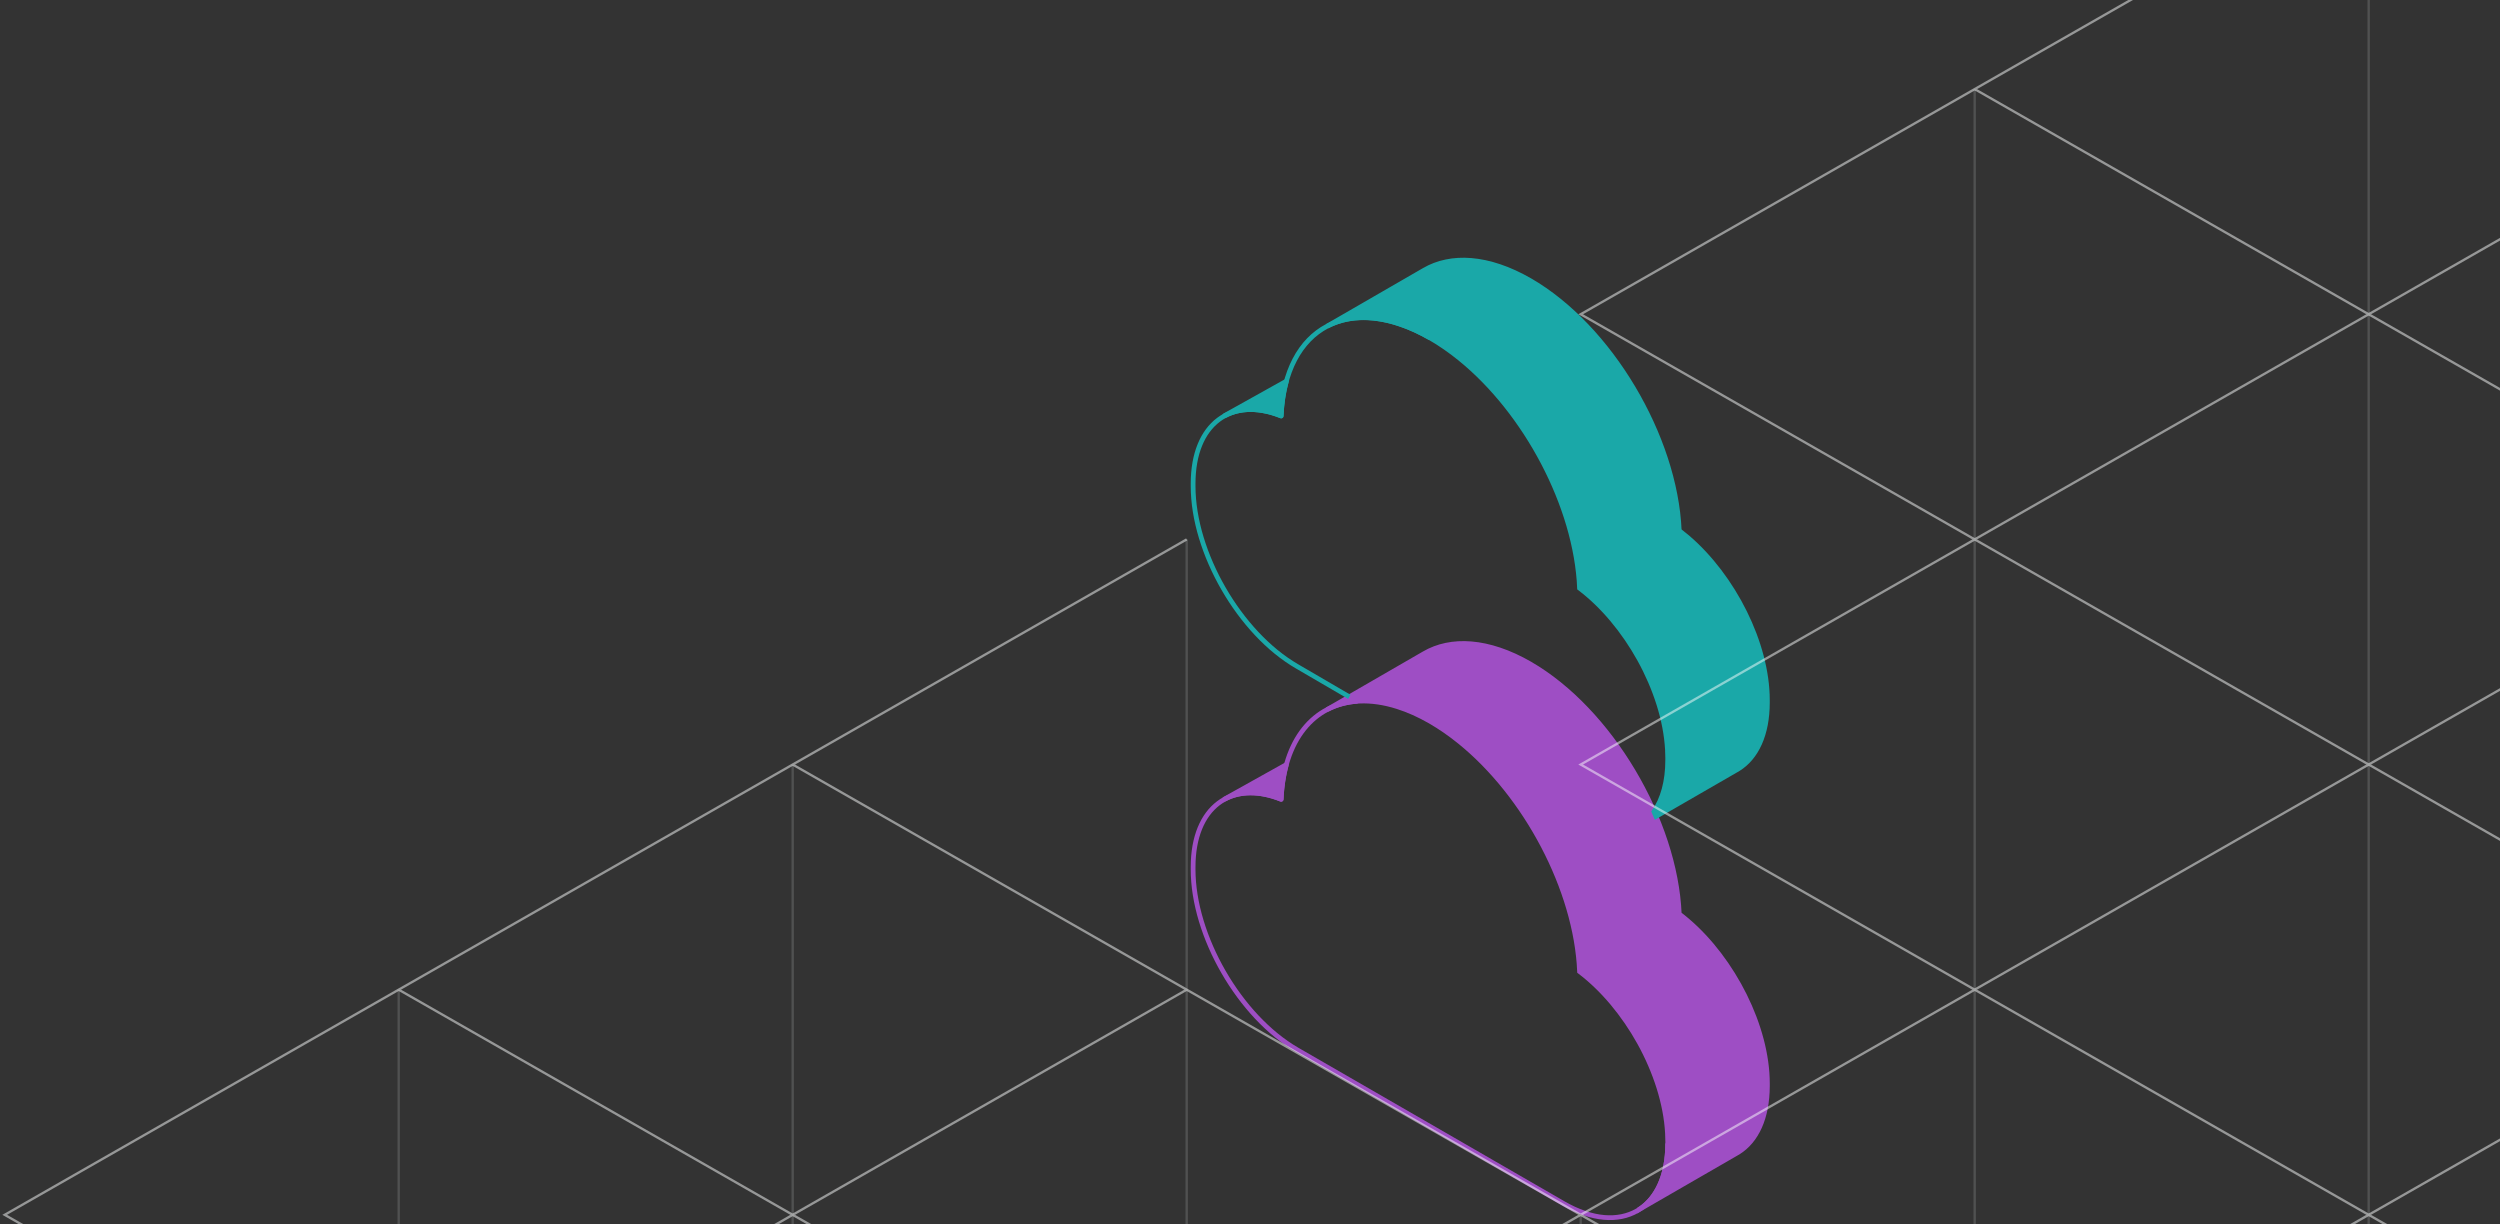 <svg width="533" height="261" viewBox="0 0 533 261" fill="none" xmlns="http://www.w3.org/2000/svg">
<rect x="0" y="0" width="533" height="261" fill="#333333" stroke="none"/>
<g clip-path="url(#clip0_146_28626)">
<path d="M289.408 149.499C280.098 150.135 273.686 157.676 273.142 170.412C262.52 166.167 254.371 172.054 254.371 184.858V185.382C254.371 199.526 264.289 216.722 276.544 223.81L333.336 256.58C345.596 263.66 355.557 257.912 355.557 243.772" stroke="#9E4EC4" stroke-width="1.013" stroke-linejoin="round"/>
<path d="M376.808 231.505V230.993C376.808 218.92 369.525 204.618 359.79 196.294C359.206 195.797 358.618 195.316 358.018 194.859C357.191 174.92 343.262 151.391 326.177 141.521C321.737 138.965 317.515 137.586 313.679 137.264C309.887 136.946 306.477 137.677 303.614 139.347L282.936 151.292C287.046 149.129 292.206 148.831 297.962 150.668C300.204 151.383 302.529 152.409 304.922 153.788C307.069 155.029 309.168 156.487 311.195 158.125C325.303 169.518 336.039 189.695 336.763 207.13C341.759 210.91 346.212 216.305 349.531 222.291C352.949 228.464 355.163 235.262 355.505 241.57C355.537 242.139 355.557 242.703 355.557 243.26V243.772C355.557 250.55 353.263 255.392 349.531 257.824V257.832L362.378 250.415L369.971 246.034L370.193 245.903L370.619 245.657C374.451 243.26 376.808 238.374 376.808 231.501V231.505Z" fill="#9E4EC4" stroke="#9E4EC4" stroke-width="1.013" stroke-miterlimit="10"/>
<path d="M273.142 170.412C273.257 167.697 273.642 165.221 274.263 162.995L261.101 170.341L261.145 170.368C264.365 168.643 268.519 168.568 273.142 170.416V170.412Z" fill="#9E4EC4" stroke="#9E4EC4" stroke-linejoin="round"/>
<path d="M273.141 88.676C273.257 85.961 273.642 83.485 274.262 81.259L261.101 88.605L261.145 88.633C264.364 86.907 268.518 86.832 273.141 88.68V88.676Z" fill="#1AA8A8" stroke="#1AA8A8" stroke-width="1.013" stroke-linejoin="round"/>
<path d="M369.967 164.302L370.19 164.171L370.615 163.925C374.447 161.528 376.804 156.646 376.804 149.769V149.257C376.804 137.184 369.522 122.882 359.787 114.558C359.202 114.061 358.61 113.58 358.014 113.123C357.187 93.184 343.258 69.656 326.173 59.785C321.733 57.229 317.512 55.85 313.676 55.528C309.883 55.21 306.473 55.941 303.611 57.611L282.932 69.556C287.043 67.394 292.202 67.096 297.958 68.932C300.2 69.647 302.526 70.673 304.919 72.052C307.065 73.293 309.164 74.752 311.191 76.389C325.299 87.782 336.036 107.959 336.759 125.394C341.756 129.175 346.208 134.569 349.527 140.555C352.946 146.729 355.16 153.526 355.502 159.834C355.533 160.403 355.553 160.967 355.553 161.524V162.037C355.553 166.66 354.484 170.38 352.624 173.052C352.771 173.39 352.918 173.723 353.057 174.061L362.375 168.683L369.967 164.302Z" fill="#1AA8A8" stroke="#1AA8A8" stroke-width="1.013" stroke-miterlimit="10"/>
<path d="M304.923 72.06C287.846 62.23 273.953 69.663 273.142 88.68C262.52 84.435 254.371 90.322 254.371 103.126V103.65C254.371 117.794 264.289 134.99 276.544 142.078L287.675 148.569" stroke="#1AA8A8" stroke-width="1.013" stroke-linejoin="round"/>
</g>
<path d="M253 115L169 163M169 163L85 211M169 163L253 211M421 19L337 67L421 115M421 19L505 -29M421 19L505 67M421 115L337 163L421 211M421 115L505 67M421 115L505 163M505 -29L589 -77V19M505 -29L589 19M505 67L589 19M505 67L589 115M589 19V115M589 115L505 163M589 115V211M505 163L421 211M505 163L589 211M85 211L1 259L85 307M85 211L169 259M85 307L169 259M85 307L169 355L253 307M169 259L253 211M169 259L253 307M253 211L337 259M253 307L337 259M253 307L337 355L421 307M337 259L421 211M337 259L421 307M421 211L505 259M421 307L505 259M421 307L505 355L589 307M505 259L589 211M505 259L589 307M589 211V307" stroke="#FBFDFD" stroke-opacity="0.5" stroke-width="0.5"/>
<path d="M253 115V211V307M169 163V259V355M421 19V115V211V307M505 -29V67V163V259V355M589 -77V19V115V211V307M85 211V307M337 259V355" stroke="#FBFDFD" stroke-opacity="0.15" stroke-width="0.5"/>
<defs>
<clipPath id="clip0_146_28626">
<rect width="125" height="207" fill="white" transform="translate(253 54)"/>
</clipPath>
</defs>
</svg>
